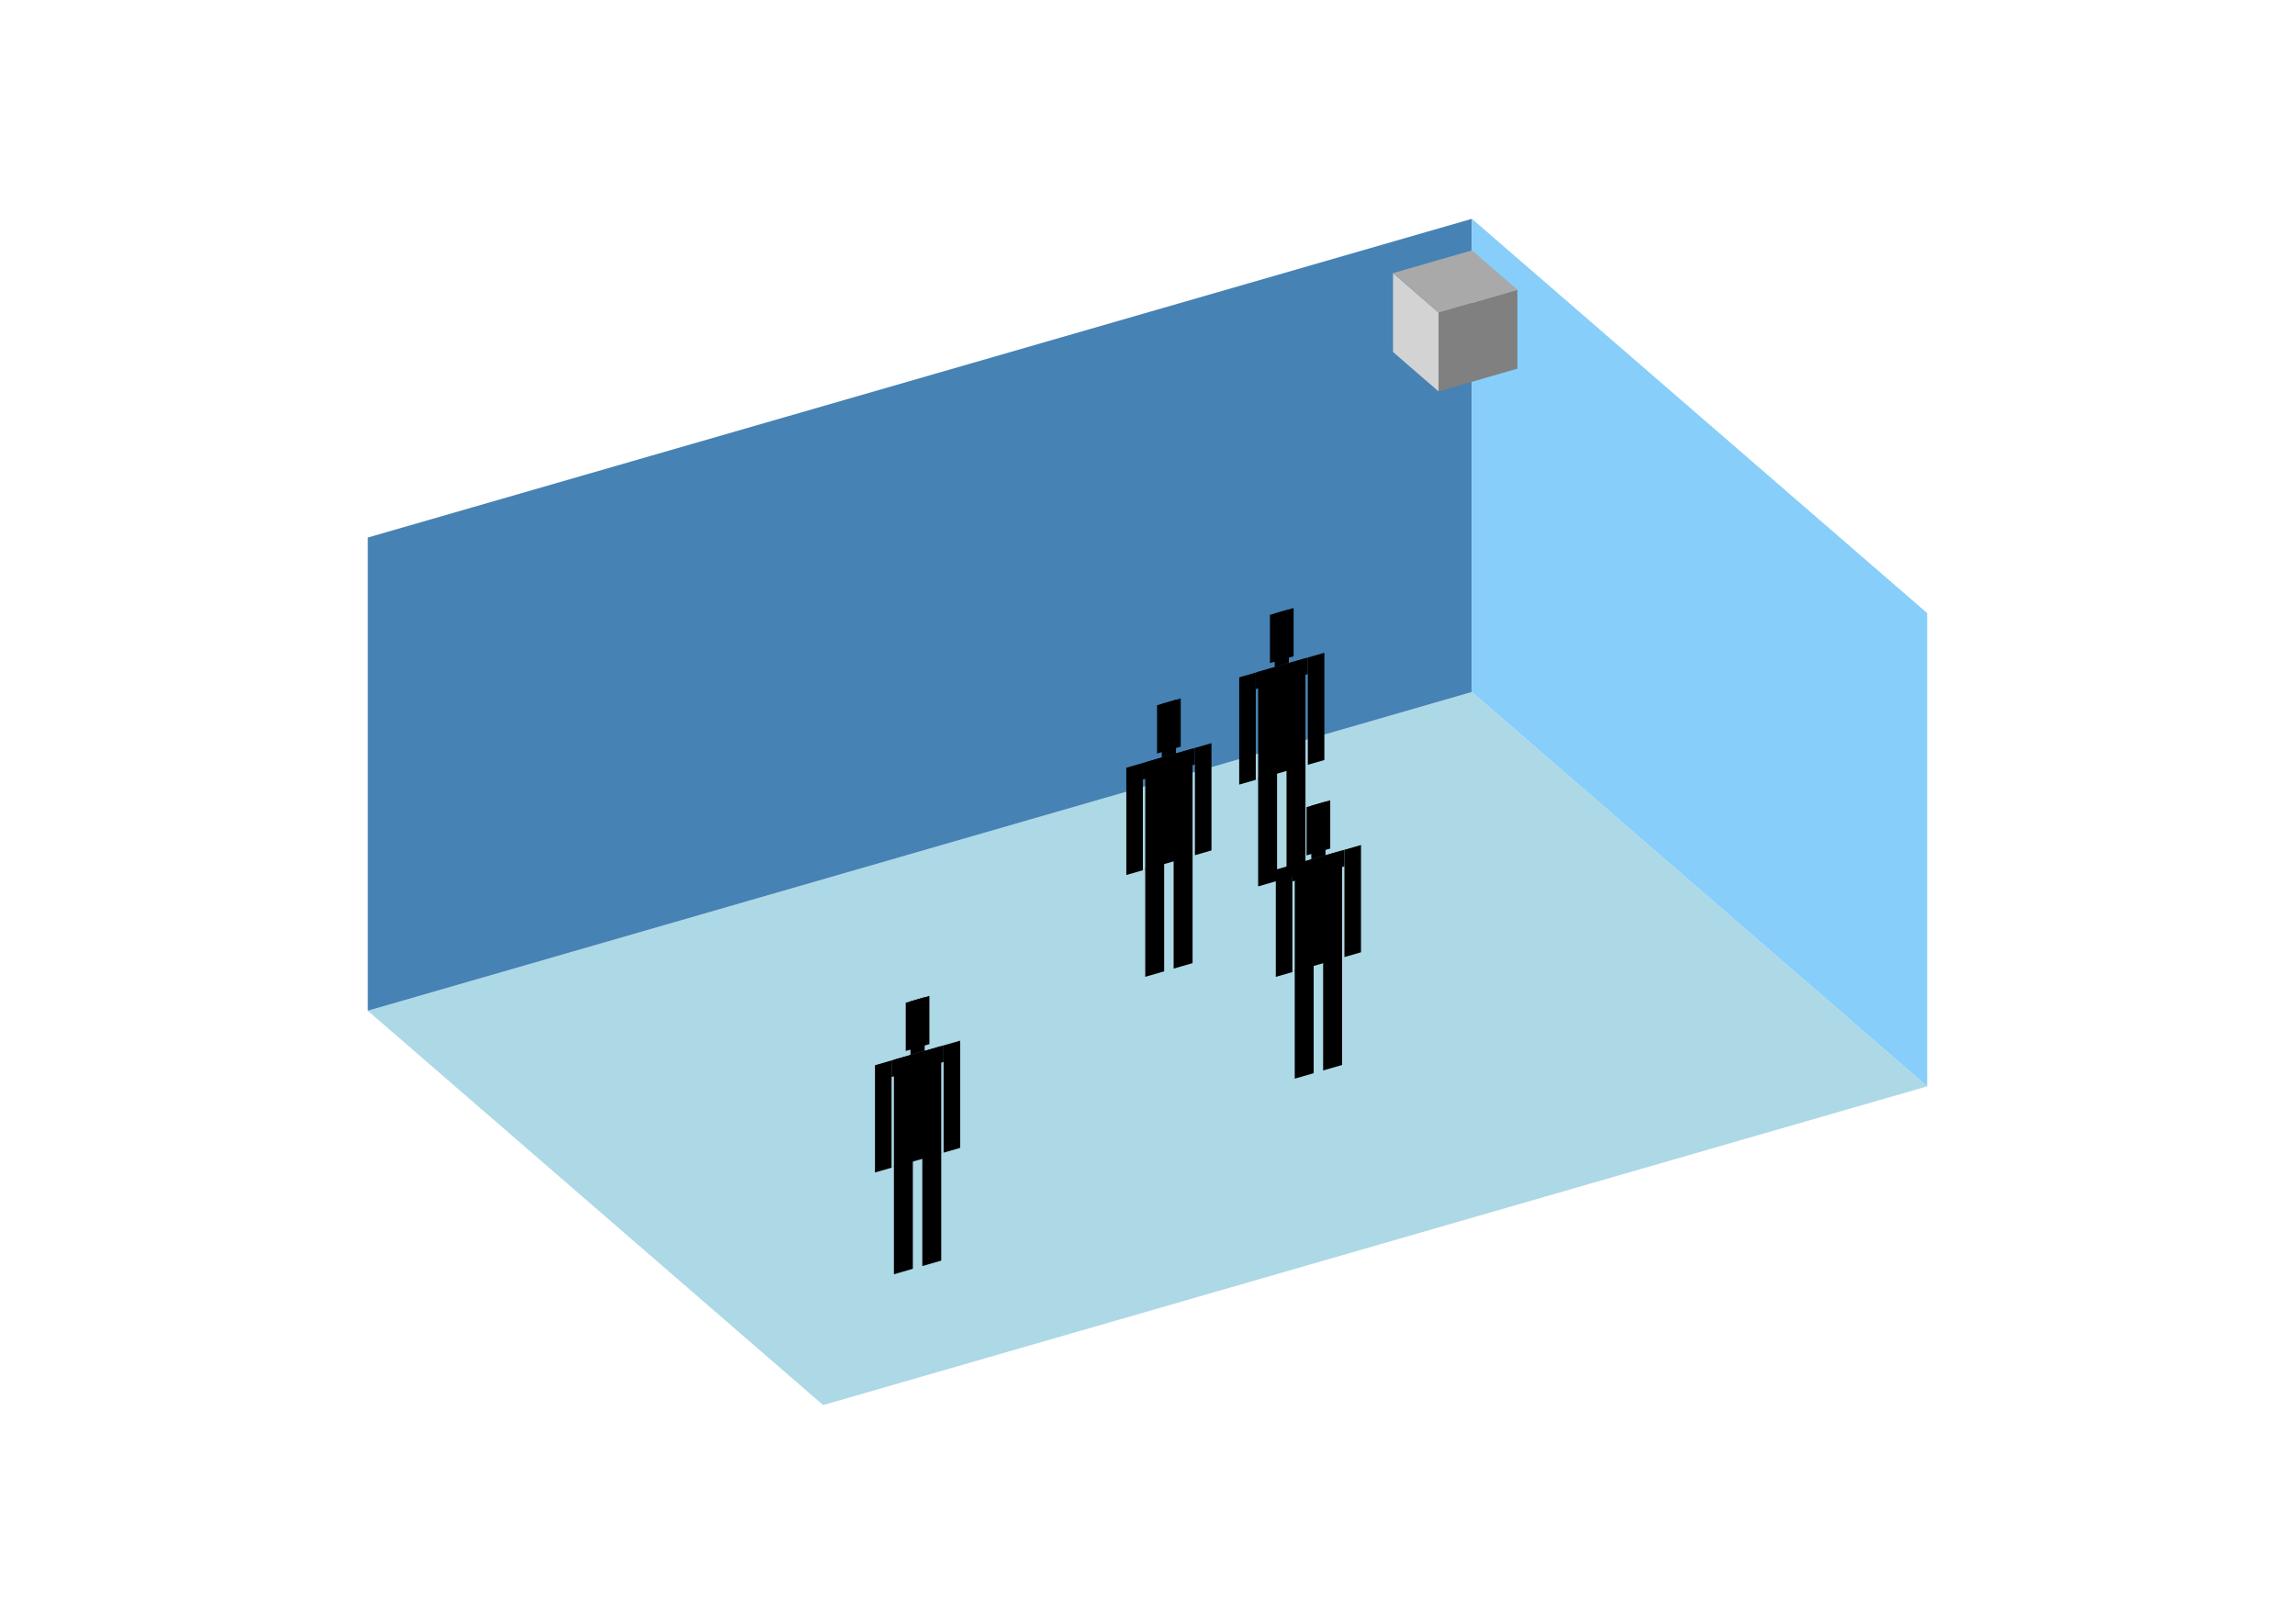 <?xml version="1.0" encoding="UTF-8"?>
<svg
  xmlns="http://www.w3.org/2000/svg"
  width="848"
  height="600"
  style="background-color:white"
>
  <polygon fill="lightblue" points="304.14,519.153 135.901,373.454 543.86,255.686 712.099,401.386" />
  <polygon fill="steelblue" points="135.901,373.454 135.901,198.614 543.86,80.847 543.86,255.686" />
  <polygon fill="lightskyblue" points="712.099,401.386 712.099,226.546 543.86,80.847 543.86,255.686" />
  <polygon fill="grey" points="531.544,144.625 531.544,115.485 560.683,107.073 560.683,136.213" />
  <polygon fill="lightgrey" points="531.544,144.625 531.544,115.485 514.72,100.915 514.72,130.055" />
  <polygon fill="darkgrey" points="531.544,115.485 514.72,100.915 543.86,92.503 560.683,107.073" />
  <polygon fill="hsl(288.0,50.0%,70.716%)" points="464.88,327.508 464.88,287.482 471.873,285.463 471.873,325.489" />
  <polygon fill="hsl(288.0,50.0%,70.716%)" points="482.364,322.461 482.364,282.434 475.37,284.453 475.37,324.48" />
  <polygon fill="hsl(288.0,50.0%,70.716%)" points="457.886,289.897 457.886,250.267 464.005,248.5 464.005,288.13" />
  <polygon fill="hsl(288.0,50.0%,70.716%)" points="483.238,282.578 483.238,242.948 489.357,241.182 489.357,280.812" />
  <polygon fill="hsl(288.0,50.0%,70.716%)" points="464.005,254.619 464.005,248.5 483.238,242.948 483.238,249.068" />
  <polygon fill="hsl(288.0,50.0%,70.716%)" points="464.88,287.878 464.88,248.248 482.364,243.201 482.364,282.831" />
  <polygon fill="hsl(288.0,50.0%,70.716%)" points="469.251,245.004 469.251,227.171 477.993,224.647 477.993,242.481" />
  <polygon fill="hsl(288.0,50.0%,70.716%)" points="470.999,246.481 470.999,226.666 476.244,225.152 476.244,244.967" />
  <polygon fill="hsl(288.0,50.0%,65.218%)" points="423.165,360.911 423.165,320.884 430.159,318.865 430.159,358.892" />
  <polygon fill="hsl(288.0,50.0%,65.218%)" points="440.649,355.863 440.649,315.837 433.656,317.856 433.656,357.882" />
  <polygon fill="hsl(288.0,50.0%,65.218%)" points="416.172,323.299 416.172,283.669 422.291,281.902 422.291,321.533" />
  <polygon fill="hsl(288.0,50.0%,65.218%)" points="441.524,315.981 441.524,276.351 447.643,274.584 447.643,314.214" />
  <polygon fill="hsl(288.0,50.0%,65.218%)" points="422.291,288.022 422.291,281.902 441.524,276.351 441.524,282.47" />
  <polygon fill="hsl(288.0,50.0%,65.218%)" points="423.165,321.28 423.165,281.65 440.649,276.603 440.649,316.233" />
  <polygon fill="hsl(288.0,50.0%,65.218%)" points="427.536,278.407 427.536,260.573 436.278,258.05 436.278,275.883" />
  <polygon fill="hsl(288.0,50.0%,65.218%)" points="429.285,279.884 429.285,260.068 434.53,258.554 434.53,278.369" />
  <polygon fill="hsl(288.0,50.0%,51.427%)" points="478.407,398.547 478.407,358.521 485.401,356.502 485.401,396.528" />
  <polygon fill="hsl(288.0,50.0%,51.427%)" points="495.891,393.5 495.891,353.473 488.897,355.492 488.897,395.519" />
  <polygon fill="hsl(288.0,50.0%,51.427%)" points="471.413,360.936 471.413,321.306 477.533,319.539 477.533,359.169" />
  <polygon fill="hsl(288.0,50.0%,51.427%)" points="496.765,353.617 496.765,313.987 502.885,312.221 502.885,351.851" />
  <polygon fill="hsl(288.0,50.0%,51.427%)" points="477.533,325.658 477.533,319.539 496.765,313.987 496.765,320.107" />
  <polygon fill="hsl(288.0,50.0%,51.427%)" points="478.407,358.917 478.407,319.287 495.891,314.24 495.891,353.87" />
  <polygon fill="hsl(288.0,50.0%,51.427%)" points="482.778,316.043 482.778,298.21 491.52,295.686 491.52,313.52" />
  <polygon fill="hsl(288.0,50.0%,51.427%)" points="484.526,317.52 484.526,297.705 489.772,296.191 489.772,316.006" />
  <polygon fill="hsl(288.0,50.0%,43.829%)" points="330.302,470.821 330.302,430.795 337.295,428.776 337.295,468.802" />
  <polygon fill="hsl(288.0,50.0%,43.829%)" points="347.786,465.774 347.786,425.748 340.792,427.766 340.792,467.793" />
  <polygon fill="hsl(288.0,50.0%,43.829%)" points="323.308,433.21 323.308,393.58 329.428,391.813 329.428,431.443" />
  <polygon fill="hsl(288.0,50.0%,43.829%)" points="348.66,425.891 348.66,386.261 354.779,384.495 354.779,424.125" />
  <polygon fill="hsl(288.0,50.0%,43.829%)" points="329.428,397.933 329.428,391.813 348.66,386.261 348.66,392.381" />
  <polygon fill="hsl(288.0,50.0%,43.829%)" points="330.302,431.191 330.302,391.561 347.786,386.514 347.786,426.144" />
  <polygon fill="hsl(288.0,50.0%,43.829%)" points="334.673,388.317 334.673,370.484 343.415,367.96 343.415,385.794" />
  <polygon fill="hsl(288.0,50.0%,43.829%)" points="336.421,389.794 336.421,369.979 341.666,368.465 341.666,388.28" />
</svg>
